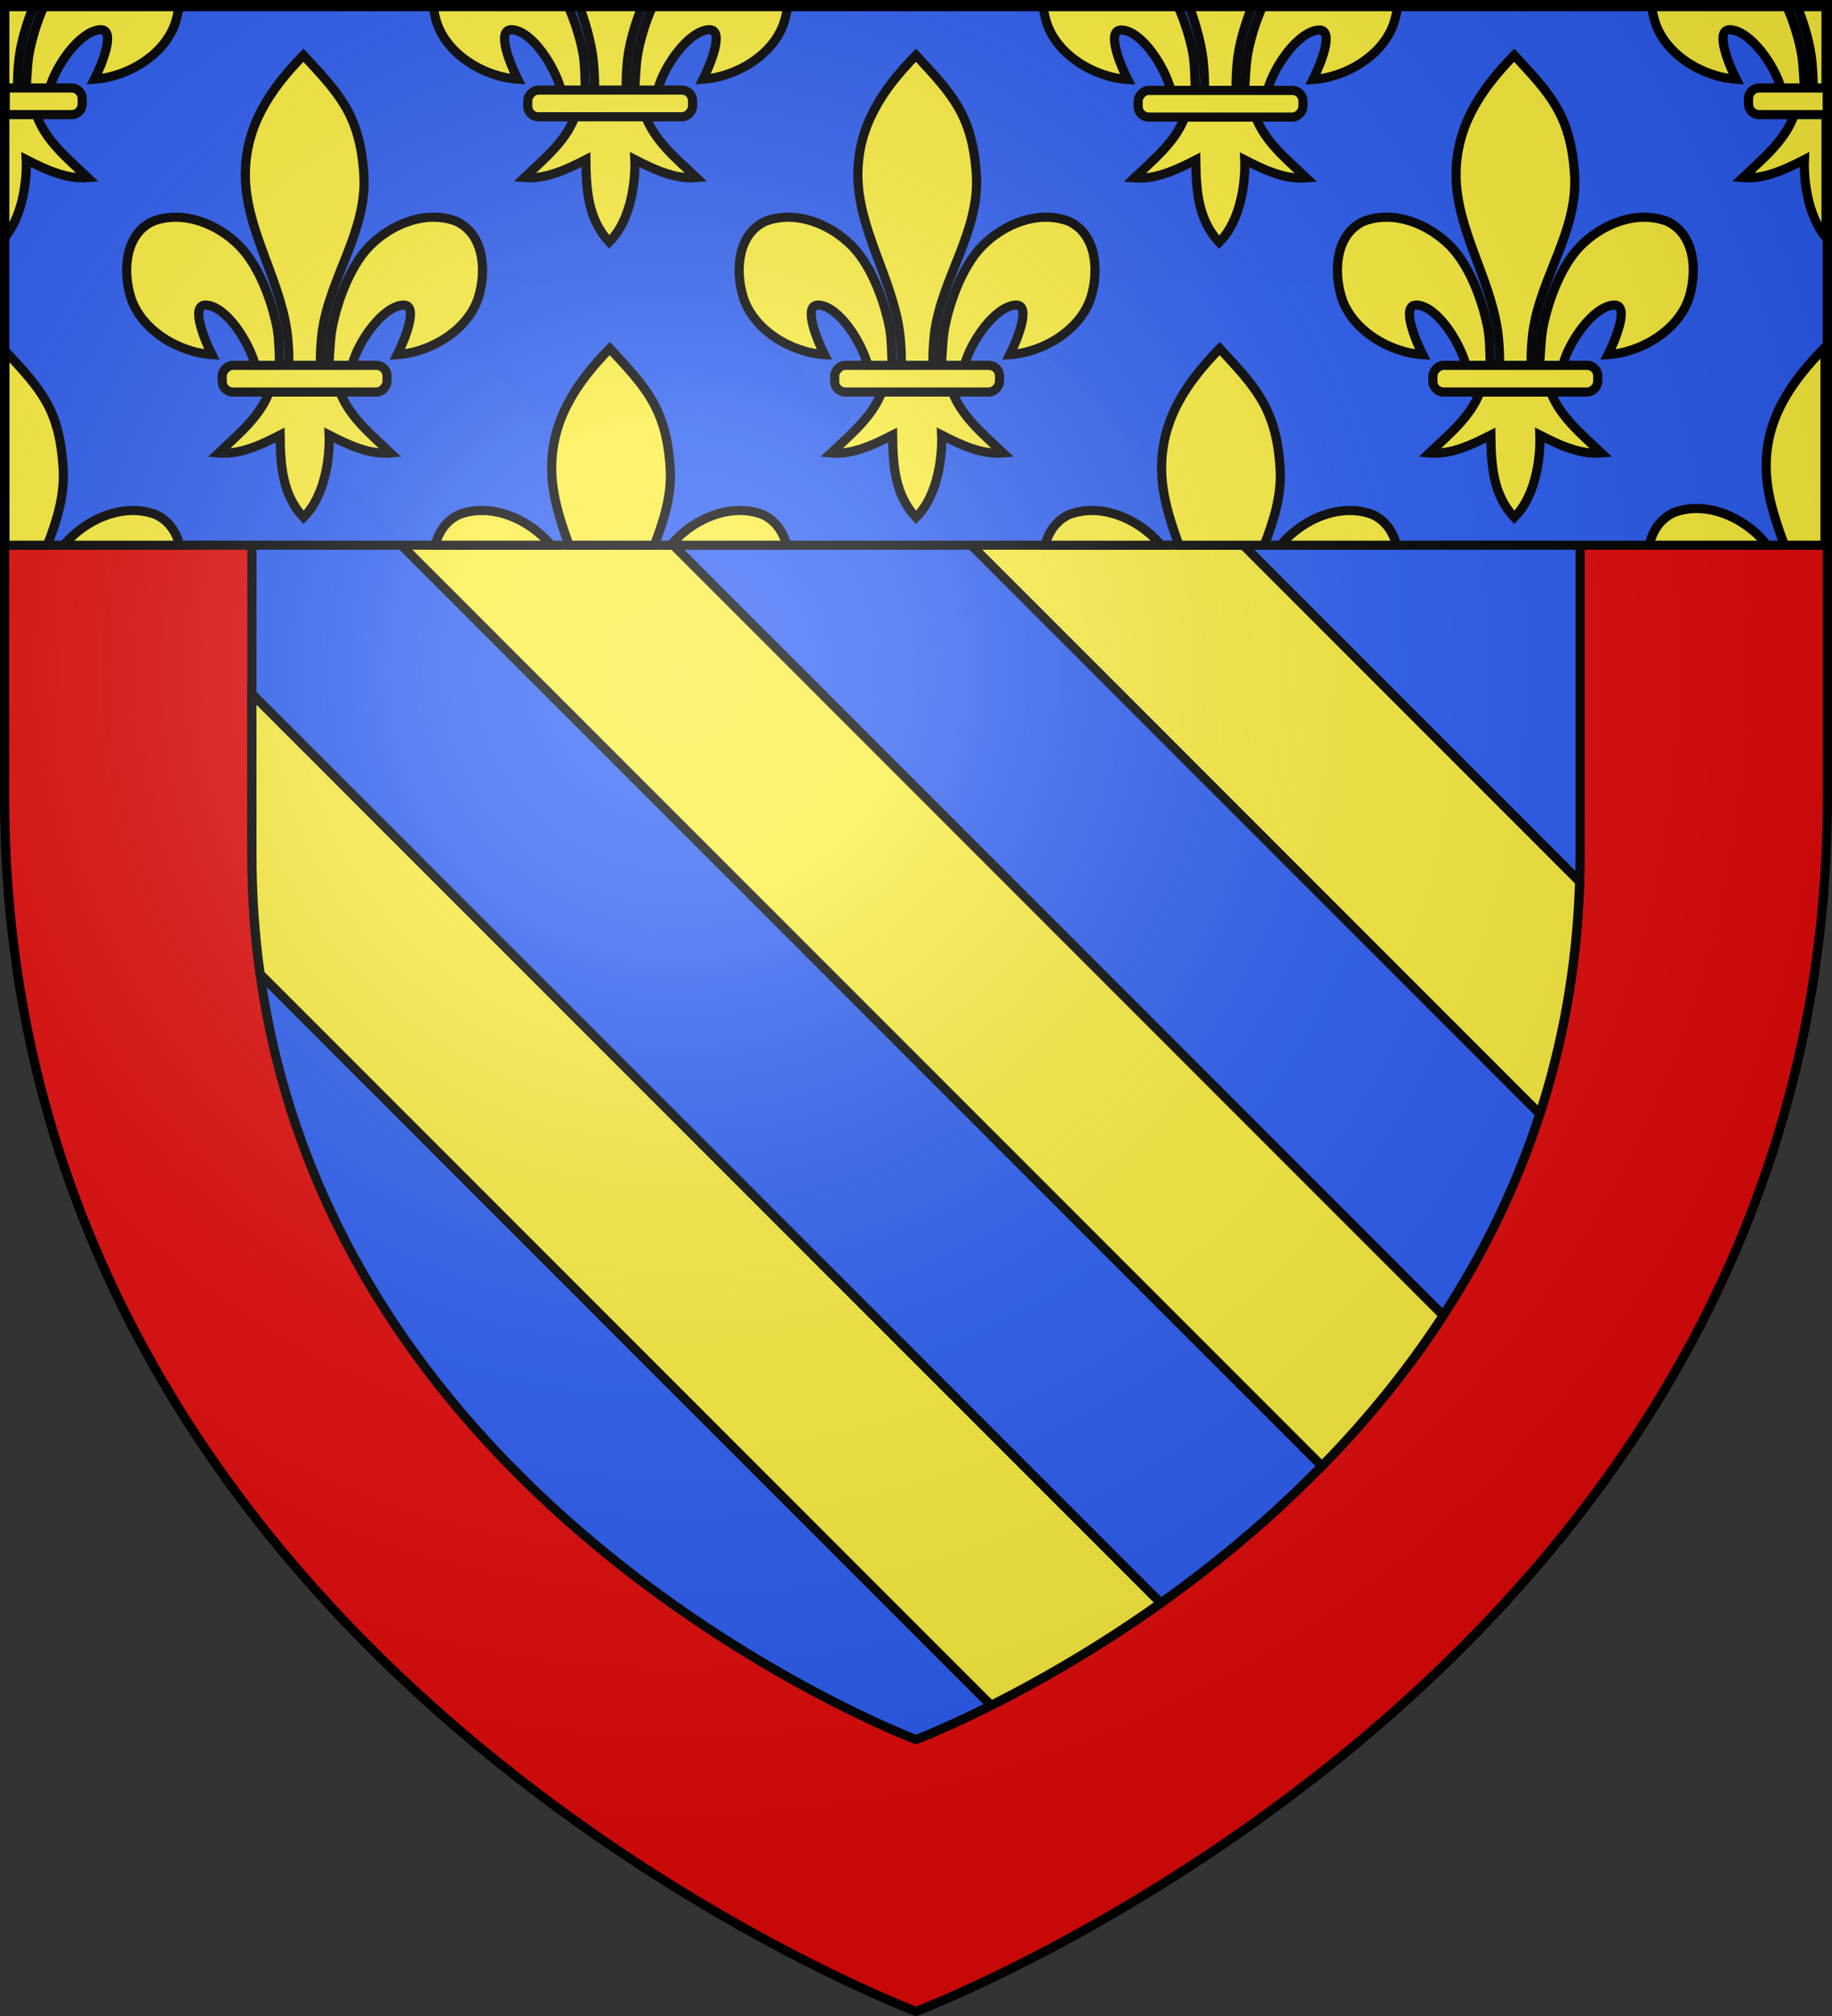 <?xml version="1.0" encoding="UTF-8" standalone="no"?>
<!-- Created with Inkscape (http://www.inkscape.org/) -->

<!-- Created by Ludovic Baillet http://www.baillet.org - december 2007-->

<svg
   xmlns:dc="http://purl.org/dc/elements/1.1/"
   xmlns:cc="http://creativecommons.org/ns#"
   xmlns:rdf="http://www.w3.org/1999/02/22-rdf-syntax-ns#"
   xmlns:svg="http://www.w3.org/2000/svg"
   xmlns="http://www.w3.org/2000/svg"
   xmlns:xlink="http://www.w3.org/1999/xlink"
   xmlns:sodipodi="http://sodipodi.sourceforge.net/DTD/sodipodi-0.dtd"
   xmlns:inkscape="http://www.inkscape.org/namespaces/inkscape"
   version="1.0"
   width="600"
   height="660"
   id="svg2"
   inkscape:version="0.48.1 r9760"
   sodipodi:docname="Blason_ville_fr_Abbeville_(Somme).svg">
  <rect width="100%" height="100%" fill="#333333" stroke="none"/>
  <sodipodi:namedview
     pagecolor="#ffffff"
     bordercolor="#666666"
     borderopacity="1"
     objecttolerance="10"
     gridtolerance="10"
     guidetolerance="10"
     inkscape:pageopacity="0"
     inkscape:pageshadow="2"
     inkscape:window-width="1018"
     inkscape:window-height="480"
     id="namedview103"
     showgrid="false"
     inkscape:zoom="0.3969697"
     inkscape:cx="299.98666"
     inkscape:cy="329.99972"
     inkscape:window-x="0"
     inkscape:window-y="0"
     inkscape:window-maximized="0"
     inkscape:current-layer="svg2" />
  <desc
     id="desc4">Blason de la ville d'Abbeville (Somme-Picardie)</desc>
  <defs
     id="defs6">
    <linearGradient
       id="linearGradient2893">
      <stop
         style="stop-color:#ffffff;stop-opacity:0.314"
         offset="0"
         id="stop2895" />
      <stop
         style="stop-color:#ffffff;stop-opacity:0.251"
         offset="0.19"
         id="stop2897" />
      <stop
         style="stop-color:#6b6b6b;stop-opacity:0.125"
         offset="0.6"
         id="stop2901" />
      <stop
         style="stop-color:#000000;stop-opacity:0.125"
         offset="1"
         id="stop2899" />
    </linearGradient>
    <radialGradient
       cx="221.445"
       cy="226.331"
       r="300"
       fx="221.445"
       fy="226.331"
       id="radialGradient3163"
       xlink:href="#linearGradient2893"
       gradientUnits="userSpaceOnUse"
       gradientTransform="matrix(1.353,0,0,1.349,-77.629,-85.747)" />
  </defs>
  <g
     style="display:inline"
     id="layer3">
    <path
       d="M 300,658.5 C 300,658.5 598.5,546.18 598.5,260.728 C 598.5,-24.723 598.5,2.176 598.5,2.176 L 1.5,2.176 L 1.5,260.728 C 1.5,546.18 300,658.5 300,658.5 z "
       style="fill:#fcef3c;fill-opacity:1;fill-rule:evenodd;stroke:none;stroke-width:1px;stroke-linecap:butt;stroke-linejoin:miter;stroke-opacity:1"
       id="path2855" />
    <path
       d="M 1.5,2.188 L 1.5,260.719 C 1.5,546.17 300,658.5 300,658.5 C 300,658.5 598.5,546.17 598.5,260.719 C 598.5,-24.733 598.5,2.188 598.5,2.188 L 1.5,2.188 z M 82.5,91 L 517.5,91 C 517.5,91 517.5,71.385 517.5,279.5 C 517.5,487.615 300,569.5 300,569.5 C 300,569.5 82.5,487.615 82.5,279.5 L 82.5,91 z "
       style="fill:#e20909;fill-opacity:1;fill-rule:evenodd;stroke:none;stroke-width:1px;stroke-linecap:butt;stroke-linejoin:miter;stroke-opacity:1"
       id="path4446" />
    <path
       d="M 300,569.505 C 300,569.505 517.5,487.615 517.5,279.501 C 517.5,71.386 517.5,90.998 517.5,90.998 L 82.5,90.998 L 82.5,279.501 C 82.5,487.615 300,569.505 300,569.505 z "
       style="fill:#2b5df2;fill-opacity:1;fill-rule:evenodd;stroke:#000000;stroke-width:3;stroke-linecap:butt;stroke-linejoin:miter;stroke-miterlimit:4;stroke-dasharray:none;stroke-opacity:1;display:inline"
       id="path3473" />
    <path
       d="M 82.5,227.125 L 82.5,279.5 C 82.5,293.178 83.432,306.306 85.188,318.906 L 324.594,558.312 C 339.156,550.99 358.854,539.981 380.188,524.812 L 82.5,227.125 z "
       style="opacity:0.99;fill:#fcef3c;fill-opacity:1;stroke:#000000;stroke-width:3;stroke-linecap:butt;stroke-linejoin:miter;stroke-miterlimit:4;stroke-dasharray:none;stroke-opacity:1"
       id="rect4907" />
    <path
       d="M 82.5,91 L 82.5,129.531 L 432.938,479.969 C 447.105,465.477 460.702,449.066 472.688,430.656 L 133.031,91 L 82.5,91 z "
       style="opacity:0.99;fill:#fcef3c;fill-opacity:1;stroke:#000000;stroke-width:3;stroke-linecap:butt;stroke-linejoin:miter;stroke-miterlimit:4;stroke-dasharray:none;stroke-opacity:1"
       id="rect4909" />
    <path
       d="M 230.625,91 L 504.312,364.688 C 511.797,341.552 516.489,316.233 517.344,288.625 L 319.719,91 L 230.625,91 z "
       style="opacity:0.99;fill:#fcef3c;fill-opacity:1;stroke:#000000;stroke-width:3;stroke-linecap:butt;stroke-linejoin:miter;stroke-miterlimit:4;stroke-dasharray:none;stroke-opacity:1"
       id="rect4911" />
  </g>
  <g
     id="layer4" />
  <g
     id="layer5">
    <g
       transform="translate(-620,-2.9037237e-2)"
       id="g3208">
      <rect
         width="597.032"
         height="177.032"
         x="621.484"
         y="1.484"
         style="opacity:0.99;fill:#2b5df2;fill-opacity:1;stroke:#000000;stroke-width:2.968;stroke-linecap:butt;stroke-linejoin:miter;stroke-miterlimit:4;stroke-dasharray:none;stroke-opacity:1;display:inline"
         id="rect3191" />
      <path
         d="M 1217.719,113.688 C 1206.62,125.031 1198.41,136.861 1198.438,152.688 C 1198.453,161.594 1201.314,170.064 1204.438,178.531 L 1217.719,178.531 L 1217.719,113.688 z M 1175.844,166.5 C 1173.274,166.479 1170.69,166.906 1168.188,167.844 C 1163.634,169.944 1161.173,173.952 1160.156,178.531 L 1198.75,178.531 C 1198.03,177.597 1197.295,176.711 1196.5,175.906 C 1191.188,170.527 1183.554,166.562 1175.844,166.5 z "
         style="fill:#fcef3c;fill-opacity:1;fill-rule:evenodd;stroke:#000000;stroke-width:2.996;stroke-linecap:butt;stroke-linejoin:miter;stroke-miterlimit:4;stroke-dasharray:none;stroke-opacity:1;display:inline"
         id="path5432" />
      <path
         d="M 621.594,114.812 L 621.594,178.531 L 635.5,178.531 C 638.628,170.43 641.233,162.245 640.688,153.344 C 639.486,133.737 633.291,127.449 621.594,114.812 z M 663.312,167.156 C 655.602,167.218 647.968,171.184 642.656,176.562 C 642.052,177.174 641.467,177.843 640.906,178.531 L 678.844,178.531 C 677.74,174.227 675.303,170.468 670.969,168.469 C 668.467,167.531 665.883,167.136 663.312,167.156 z "
         style="fill:#fcef3c;fill-opacity:1;fill-rule:evenodd;stroke:#000000;stroke-width:2.996;stroke-linecap:butt;stroke-linejoin:miter;stroke-miterlimit:4;stroke-dasharray:none;stroke-opacity:1;display:inline"
         id="path4535" />
      <path
         d="M 1019.469,114.125 C 1008.37,125.468 1000.41,137.517 1000.438,153.344 C 1000.453,162.029 1003.126,170.274 1006.156,178.531 L 1034.031,178.531 C 1037.159,170.43 1039.796,162.245 1039.25,153.344 C 1038.048,133.737 1031.166,126.761 1019.469,114.125 z M 977.812,167.156 C 975.242,167.136 972.69,167.531 970.188,168.469 C 965.852,170.468 963.385,174.225 962.281,178.531 L 1000.219,178.531 C 999.658,177.843 999.104,177.174 998.5,176.562 C 993.188,171.184 985.523,167.218 977.812,167.156 z M 1061.844,167.156 C 1054.133,167.218 1046.499,171.184 1041.188,176.562 C 1040.583,177.174 1040.029,177.843 1039.469,178.531 L 1077.375,178.531 C 1076.271,174.227 1073.834,170.468 1069.5,168.469 C 1066.998,167.531 1064.414,167.136 1061.844,167.156 z "
         style="fill:#fcef3c;fill-opacity:1;fill-rule:evenodd;stroke:#000000;stroke-width:2.996;stroke-linecap:butt;stroke-linejoin:miter;stroke-miterlimit:4;stroke-dasharray:none;stroke-opacity:1;display:inline"
         id="path4529" />
      <path
         d="M 719.389,18.105 C 731.086,30.742 737.964,37.711 739.165,57.318 C 740.278,75.462 728.196,90.632 725.592,108.182 C 725.098,111.511 724.674,118.306 725.121,121.061 C 725.451,123.102 726.467,129.337 727.577,121.622 C 727.806,120.036 727.969,112.075 728.669,108.033 C 729.944,100.668 734.028,87.718 741.113,80.543 C 748.195,73.371 759.418,68.719 769.426,72.47 C 778.494,76.652 779.351,88.461 776.771,97.097 C 773.54,107.912 761.191,115.397 750.121,116.131 C 752.314,111.795 757.565,99.42 751.87,99.911 C 745.278,100.48 737.394,111.689 735.341,119.378 C 734.568,122.273 734.88,126.769 730.741,126.584 C 733.471,135.801 741.175,141.899 747.925,148.333 C 740.888,148.918 733.927,145.608 727.788,142.456 C 728.048,148.775 726.82,162.124 719.389,169.413 C 712.491,161.907 711.863,152.753 711.734,142.456 C 705.594,145.608 698.633,148.918 691.597,148.333 C 698.347,141.899 706.051,135.801 708.781,126.584 C 704.642,126.769 704.393,122.554 703.619,119.658 C 701.567,111.969 694.243,100.48 687.652,99.911 C 681.957,99.42 687.208,111.795 689.401,116.131 C 678.331,115.397 665.982,107.912 662.751,97.097 C 660.171,88.461 661.028,76.652 670.096,72.47 C 680.104,68.719 691.326,73.371 698.409,80.543 C 705.494,87.718 709.577,100.668 710.853,108.033 C 711.553,112.075 711.436,119.475 711.664,121.061 C 712.774,128.776 714.071,123.102 714.401,121.061 C 714.847,118.306 714.424,111.511 713.93,108.182 C 711.326,90.632 700.388,74.845 700.356,57.318 C 700.329,41.491 708.29,29.448 719.389,18.105 z "
         style="fill:#fcef3c;fill-opacity:1;fill-rule:evenodd;stroke:#000000;stroke-width:2.996;stroke-linecap:butt;stroke-linejoin:miter;stroke-miterlimit:4;stroke-dasharray:none;stroke-opacity:1;display:inline"
         id="path3415" />
      <rect
         width="53.995"
         height="8.73"
         rx="3.496"
         ry="3.494"
         x="-746.759"
         y="119.643"
         transform="scale(-1,1)"
         style="fill:#fcef3c;fill-opacity:1;fill-rule:evenodd;stroke:#000000;stroke-width:2.996;stroke-linejoin:round;stroke-miterlimit:4;stroke-dasharray:none;stroke-opacity:1;display:inline"
         id="rect3417" />
      <path
         d="M 919.992,18.105 C 931.689,30.742 938.567,37.711 939.769,57.318 C 940.881,75.462 928.799,90.632 926.195,108.182 C 925.701,111.511 925.278,118.306 925.724,121.061 C 926.054,123.102 927.071,129.337 928.181,121.622 C 928.409,120.036 928.572,112.075 929.272,108.033 C 930.548,100.668 934.631,87.718 941.717,80.543 C 948.799,73.371 960.021,68.719 970.029,72.47 C 979.097,76.652 979.954,88.461 977.374,97.097 C 974.143,107.912 961.794,115.397 950.724,116.131 C 952.918,111.795 958.168,99.42 952.473,99.911 C 945.882,100.48 937.997,111.689 935.944,119.378 C 935.171,122.273 935.483,126.769 931.344,126.584 C 934.074,135.801 941.778,141.899 948.528,148.333 C 941.492,148.918 934.531,145.608 928.391,142.456 C 928.651,148.775 927.424,162.124 919.992,169.413 C 913.094,161.907 912.466,152.753 912.337,142.456 C 906.198,145.608 899.237,148.918 892.2,148.333 C 898.95,141.899 906.655,135.801 909.384,126.584 C 905.245,126.769 904.996,122.554 904.223,119.658 C 902.17,111.969 894.847,100.48 888.255,99.911 C 882.56,99.42 887.811,111.795 890.004,116.131 C 878.934,115.397 866.585,107.912 863.354,97.097 C 860.774,88.461 861.631,76.652 870.699,72.47 C 880.707,68.719 891.93,73.371 899.012,80.543 C 906.097,87.718 910.181,100.668 911.456,108.033 C 912.156,112.075 912.039,119.475 912.267,121.061 C 913.377,128.776 914.674,123.102 915.004,121.061 C 915.451,118.306 915.027,111.511 914.533,108.182 C 911.929,90.632 900.991,74.845 900.96,57.318 C 900.932,41.491 908.894,29.448 919.992,18.105 z "
         style="fill:#fcef3c;fill-opacity:1;fill-rule:evenodd;stroke:#000000;stroke-width:2.996;stroke-linecap:butt;stroke-linejoin:miter;stroke-miterlimit:4;stroke-dasharray:none;stroke-opacity:1;display:inline"
         id="path4379" />
      <rect
         width="53.995"
         height="8.73"
         rx="3.496"
         ry="3.494"
         x="-947.362"
         y="119.643"
         transform="scale(-1,1)"
         style="fill:#fcef3c;fill-opacity:1;fill-rule:evenodd;stroke:#000000;stroke-width:2.996;stroke-linejoin:round;stroke-miterlimit:4;stroke-dasharray:none;stroke-opacity:1;display:inline"
         id="rect4381" />
      <path
         d="M 1115.92,18.105 C 1127.617,30.742 1134.495,37.711 1135.696,57.318 C 1136.809,75.462 1124.727,90.632 1122.123,108.182 C 1121.629,111.511 1121.205,118.306 1121.652,121.061 C 1121.982,123.102 1122.998,129.337 1124.108,121.622 C 1124.336,120.036 1124.5,112.075 1125.2,108.033 C 1126.475,100.668 1130.559,87.718 1137.644,80.543 C 1144.726,73.371 1155.949,68.719 1165.957,72.47 C 1175.025,76.652 1175.882,88.461 1173.302,97.097 C 1170.071,107.912 1157.722,115.397 1146.652,116.131 C 1148.845,111.795 1154.096,99.42 1148.401,99.911 C 1141.809,100.48 1133.925,111.689 1131.872,119.378 C 1131.099,122.273 1131.411,126.769 1127.272,126.584 C 1130.002,135.801 1137.706,141.899 1144.456,148.333 C 1137.419,148.918 1130.458,145.608 1124.319,142.456 C 1124.579,148.775 1123.351,162.124 1115.92,169.413 C 1109.022,161.907 1108.394,152.753 1108.265,142.456 C 1102.125,145.608 1095.164,148.918 1088.128,148.333 C 1094.878,141.899 1102.582,135.801 1105.312,126.584 C 1101.172,126.769 1100.924,122.554 1100.15,119.658 C 1098.098,111.969 1090.774,100.48 1084.183,99.911 C 1078.488,99.42 1083.738,111.795 1085.932,116.131 C 1074.861,115.397 1062.513,107.912 1059.282,97.097 C 1056.702,88.461 1057.559,76.652 1066.627,72.47 C 1076.635,68.719 1087.857,73.371 1094.939,80.543 C 1102.025,87.718 1106.108,100.668 1107.384,108.033 C 1108.084,112.075 1107.966,119.475 1108.195,121.061 C 1109.305,128.776 1110.601,123.102 1110.932,121.061 C 1111.378,118.306 1110.955,111.511 1110.461,108.182 C 1107.857,90.632 1096.919,74.845 1096.887,57.318 C 1096.86,41.491 1104.821,29.448 1115.92,18.105 z "
         style="fill:#fcef3c;fill-opacity:1;fill-rule:evenodd;stroke:#000000;stroke-width:2.996;stroke-linecap:butt;stroke-linejoin:miter;stroke-miterlimit:4;stroke-dasharray:none;stroke-opacity:1;display:inline"
         id="path4373" />
      <rect
         width="53.995"
         height="8.73"
         rx="3.496"
         ry="3.494"
         x="-1143.289"
         y="119.643"
         transform="scale(-1,1)"
         style="fill:#fcef3c;fill-opacity:1;fill-rule:evenodd;stroke:#000000;stroke-width:2.996;stroke-linejoin:round;stroke-miterlimit:4;stroke-dasharray:none;stroke-opacity:1;display:inline"
         id="rect4375" />
      <path
         d="M 761.808,1.498 C 762.012,3.377 762.389,5.212 762.901,6.926 C 766.132,17.741 778.486,25.221 789.557,25.955 C 787.363,21.619 782.114,9.273 787.809,9.764 C 794.4,10.333 801.705,21.822 803.758,29.511 C 804.531,32.407 804.769,36.622 808.908,36.436 C 806.179,45.653 798.491,51.745 791.741,58.179 C 798.778,58.764 805.734,55.436 811.874,52.283 C 812.003,62.581 812.623,71.73 819.521,79.236 C 826.952,71.947 828.177,58.602 827.917,52.283 C 834.056,55.436 841.044,58.764 848.08,58.179 C 841.331,51.745 833.612,45.653 830.882,36.436 C 835.021,36.622 834.697,32.126 835.47,29.23 C 837.523,21.541 845.421,10.333 852.013,9.764 C 857.708,9.273 852.459,21.619 850.265,25.955 C 861.336,25.221 873.69,17.741 876.921,6.926 C 877.433,5.212 877.809,3.377 878.013,1.498 L 833.972,1.498 C 831.27,7.35 829.567,13.571 828.822,17.875 C 828.122,21.917 827.958,29.89 827.73,31.476 C 826.62,39.191 825.594,32.956 825.264,30.915 C 824.818,28.159 825.238,21.36 825.732,18.031 C 826.577,12.338 828.411,6.873 830.476,1.498 L 809.595,1.498 C 811.519,6.9 813.22,12.381 814.059,18.031 C 814.552,21.36 815.004,28.159 814.558,30.915 C 814.227,32.956 812.921,38.629 811.811,30.915 C 811.583,29.328 811.7,21.917 811,17.875 C 810.254,13.571 808.521,7.35 805.818,1.498 L 761.808,1.498 z "
         style="fill:#fcef3c;fill-opacity:1;fill-rule:evenodd;stroke:#000000;stroke-width:2.996;stroke-linecap:butt;stroke-linejoin:miter;stroke-miterlimit:4;stroke-dasharray:none;stroke-opacity:1;display:inline"
         id="path4403" />
      <rect
         width="53.995"
         height="8.73"
         rx="3.496"
         ry="3.494"
         x="-846.831"
         y="29.529"
         transform="scale(-1,1)"
         style="fill:#fcef3c;fill-opacity:1;fill-rule:evenodd;stroke:#000000;stroke-width:2.996;stroke-linejoin:round;stroke-miterlimit:4;stroke-dasharray:none;stroke-opacity:1;display:inline"
         id="rect4418" />
      <path
         d="M 961.564,1.598 C 961.768,3.477 962.145,5.312 962.657,7.026 C 965.888,17.841 978.242,25.321 989.313,26.055 C 987.119,21.719 981.87,9.373 987.565,9.864 C 994.156,10.433 1001.462,21.922 1003.514,29.611 C 1004.288,32.506 1004.525,36.722 1008.664,36.536 C 1005.935,45.753 998.247,51.845 991.497,58.279 C 998.534,58.864 1005.49,55.536 1011.63,52.383 C 1011.759,62.68 1012.379,71.83 1019.277,79.336 C 1026.708,72.047 1027.933,58.702 1027.673,52.383 C 1033.812,55.536 1040.8,58.864 1047.836,58.279 C 1041.087,51.845 1033.368,45.753 1030.638,36.536 C 1034.777,36.722 1034.453,32.226 1035.226,29.33 C 1037.279,21.641 1045.178,10.433 1051.769,9.864 C 1057.464,9.373 1052.215,21.719 1050.021,26.055 C 1061.092,25.321 1073.446,17.841 1076.677,7.026 C 1077.189,5.312 1077.565,3.477 1077.769,1.598 L 1033.728,1.598 C 1031.026,7.45 1029.323,13.67 1028.578,17.975 C 1027.878,22.017 1027.714,29.989 1027.486,31.576 C 1026.376,39.29 1025.351,33.055 1025.02,31.015 C 1024.574,28.259 1024.994,21.46 1025.488,18.131 C 1026.333,12.438 1028.167,6.973 1030.233,1.598 L 1009.351,1.598 C 1011.275,7 1012.976,12.48 1013.815,18.131 C 1014.308,21.46 1014.76,28.259 1014.314,31.015 C 1013.984,33.055 1012.677,38.729 1011.567,31.015 C 1011.339,29.428 1011.456,22.017 1010.756,17.975 C 1010.01,13.67 1008.277,7.45 1005.574,1.598 L 961.564,1.598 z "
         style="fill:#fcef3c;fill-opacity:1;fill-rule:evenodd;stroke:#000000;stroke-width:2.996;stroke-linecap:butt;stroke-linejoin:miter;stroke-miterlimit:4;stroke-dasharray:none;stroke-opacity:1;display:inline"
         id="path4405" />
      <rect
         width="53.995"
         height="8.73"
         rx="3.496"
         ry="3.494"
         x="-1046.742"
         y="29.629"
         transform="scale(-1,1)"
         style="fill:#fcef3c;fill-opacity:1;fill-rule:evenodd;stroke:#000000;stroke-width:2.996;stroke-linejoin:round;stroke-miterlimit:4;stroke-dasharray:none;stroke-opacity:1;display:inline"
         id="rect4420" />
      <path
         d="M 1218.051,1.501 L 1218.051,77.835 C 1211.769,70.342 1210.722,58.219 1210.966,52.286 C 1204.827,55.439 1197.839,58.767 1190.803,58.182 C 1197.553,51.748 1205.272,45.656 1208.001,36.439 C 1203.862,36.625 1204.186,32.129 1203.413,29.233 C 1201.36,21.544 1193.462,10.336 1186.87,9.767 C 1181.175,9.276 1186.424,21.622 1188.618,25.957 C 1177.547,25.224 1165.194,17.743 1161.962,6.928 C 1161.45,5.215 1161.074,3.38 1160.87,1.501 L 1204.911,1.501 C 1207.613,7.353 1209.316,13.573 1210.061,17.878 C 1210.761,21.92 1210.925,29.892 1211.153,31.479 C 1212.263,39.193 1213.289,32.958 1213.619,30.918 C 1214.065,28.162 1213.645,21.363 1213.151,18.034 C 1212.306,12.341 1210.472,6.875 1208.407,1.501 L 1218.051,1.501 z "
         style="fill:#fcef3c;fill-opacity:1;fill-rule:evenodd;stroke:#000000;stroke-width:2.996;stroke-linecap:butt;stroke-linejoin:miter;stroke-miterlimit:4;stroke-dasharray:none;stroke-opacity:1;display:inline"
         id="path4407" />
      <path
         d="M 1218.502,28.827 L 1218.502,37.562 L 1196.154,37.562 C 1194.217,37.562 1192.658,36.004 1192.658,34.068 L 1192.658,32.321 C 1192.658,30.386 1194.217,28.827 1196.154,28.827 L 1218.502,28.827 z "
         style="fill:#fcef3c;fill-opacity:1;fill-rule:evenodd;stroke:#000000;stroke-width:2.996;stroke-linejoin:round;stroke-miterlimit:4;stroke-dasharray:none;stroke-opacity:1;display:inline"
         id="path4443" />
      <path
         d="M 621.498,1.501 L 621.498,77.835 C 627.78,70.342 628.827,58.219 628.583,52.286 C 634.722,55.439 641.71,58.767 648.746,58.182 C 641.997,51.748 634.278,45.656 631.548,36.439 C 635.687,36.625 635.363,32.129 636.137,29.233 C 638.189,21.544 646.088,10.336 652.679,9.767 C 658.374,9.276 653.125,21.622 650.931,25.957 C 662.002,25.224 674.356,17.743 677.587,6.928 C 678.099,5.215 678.475,3.38 678.679,1.501 L 634.638,1.501 C 631.936,7.353 630.234,13.573 629.488,17.878 C 628.788,21.92 628.624,29.892 628.396,31.479 C 627.286,39.193 626.26,32.958 625.93,30.918 C 625.484,28.162 625.904,21.363 626.398,18.034 C 627.243,12.341 629.077,6.875 631.142,1.501 L 621.498,1.501 z "
         style="fill:#fcef3c;fill-opacity:1;fill-rule:evenodd;stroke:#000000;stroke-width:2.996;stroke-linecap:butt;stroke-linejoin:miter;stroke-miterlimit:4;stroke-dasharray:none;stroke-opacity:1;display:inline"
         id="path4429" />
      <path
         d="M 621.719,28.827 L 621.719,37.562 L 643.424,37.562 C 645.361,37.562 646.92,36.004 646.92,34.068 L 646.92,32.321 C 646.92,30.386 645.361,28.827 643.424,28.827 L 621.719,28.827 z "
         style="fill:#fcef3c;fill-opacity:1;fill-rule:evenodd;stroke:#000000;stroke-width:2.996;stroke-linejoin:miter;stroke-miterlimit:4;stroke-dasharray:none;stroke-opacity:1;display:inline"
         id="rect4393" />
      <path
         d="M 819.719,114.125 C 808.62,125.468 800.66,137.517 800.688,153.344 C 800.703,162.029 803.376,170.274 806.406,178.531 L 834.281,178.531 C 837.409,170.43 840.046,162.245 839.5,153.344 C 838.298,133.737 831.416,126.761 819.719,114.125 z M 778.062,167.156 C 775.492,167.136 772.908,167.531 770.406,168.469 C 766.071,170.468 763.635,174.225 762.531,178.531 L 800.469,178.531 C 799.908,177.843 799.323,177.174 798.719,176.562 C 793.407,171.184 785.773,167.218 778.062,167.156 z M 862.094,167.156 C 854.383,167.218 846.749,171.183 841.438,176.562 C 840.831,177.177 840.25,177.839 839.688,178.531 L 877.625,178.531 C 876.521,174.227 874.084,170.468 869.75,168.469 C 867.248,167.531 864.664,167.136 862.094,167.156 z "
         style="fill:#fcef3c;fill-opacity:1;fill-rule:evenodd;stroke:#000000;stroke-width:2.996;stroke-linecap:butt;stroke-linejoin:miter;stroke-miterlimit:4;stroke-dasharray:none;stroke-opacity:1;display:inline"
         id="path2720" />
    </g>
  </g>
  <g
     id="layer2">
    <path
       d="m 300,658.5 c 0,0 298.5,-112.32 298.5,-397.772 0,-285.452 0,-258.552 0,-258.552 l -597,0 0,258.552 C 1.5,546.18 300,658.5 300,658.5 z"
       style="fill:url(#radialGradient3163);fill-opacity:1;fill-rule:evenodd;stroke:none"
       id="path2875"
       inkscape:connector-curvature="0" />
  </g>
  <g
     id="layer1">
    <path
       d="M 300,658.5 C 300,658.5 1.5,546.18 1.5,260.728 C 1.5,-24.723 1.5,2.176 1.5,2.176 L 598.5,2.176 L 598.5,260.728 C 598.5,546.18 300,658.5 300,658.5 z "
       style="opacity:1;fill:none;fill-opacity:1;fill-rule:evenodd;stroke:#000000;stroke-width:3;stroke-linecap:butt;stroke-linejoin:miter;stroke-miterlimit:4;stroke-dasharray:none;stroke-opacity:1"
       id="path1411" />
  </g>
</svg>
